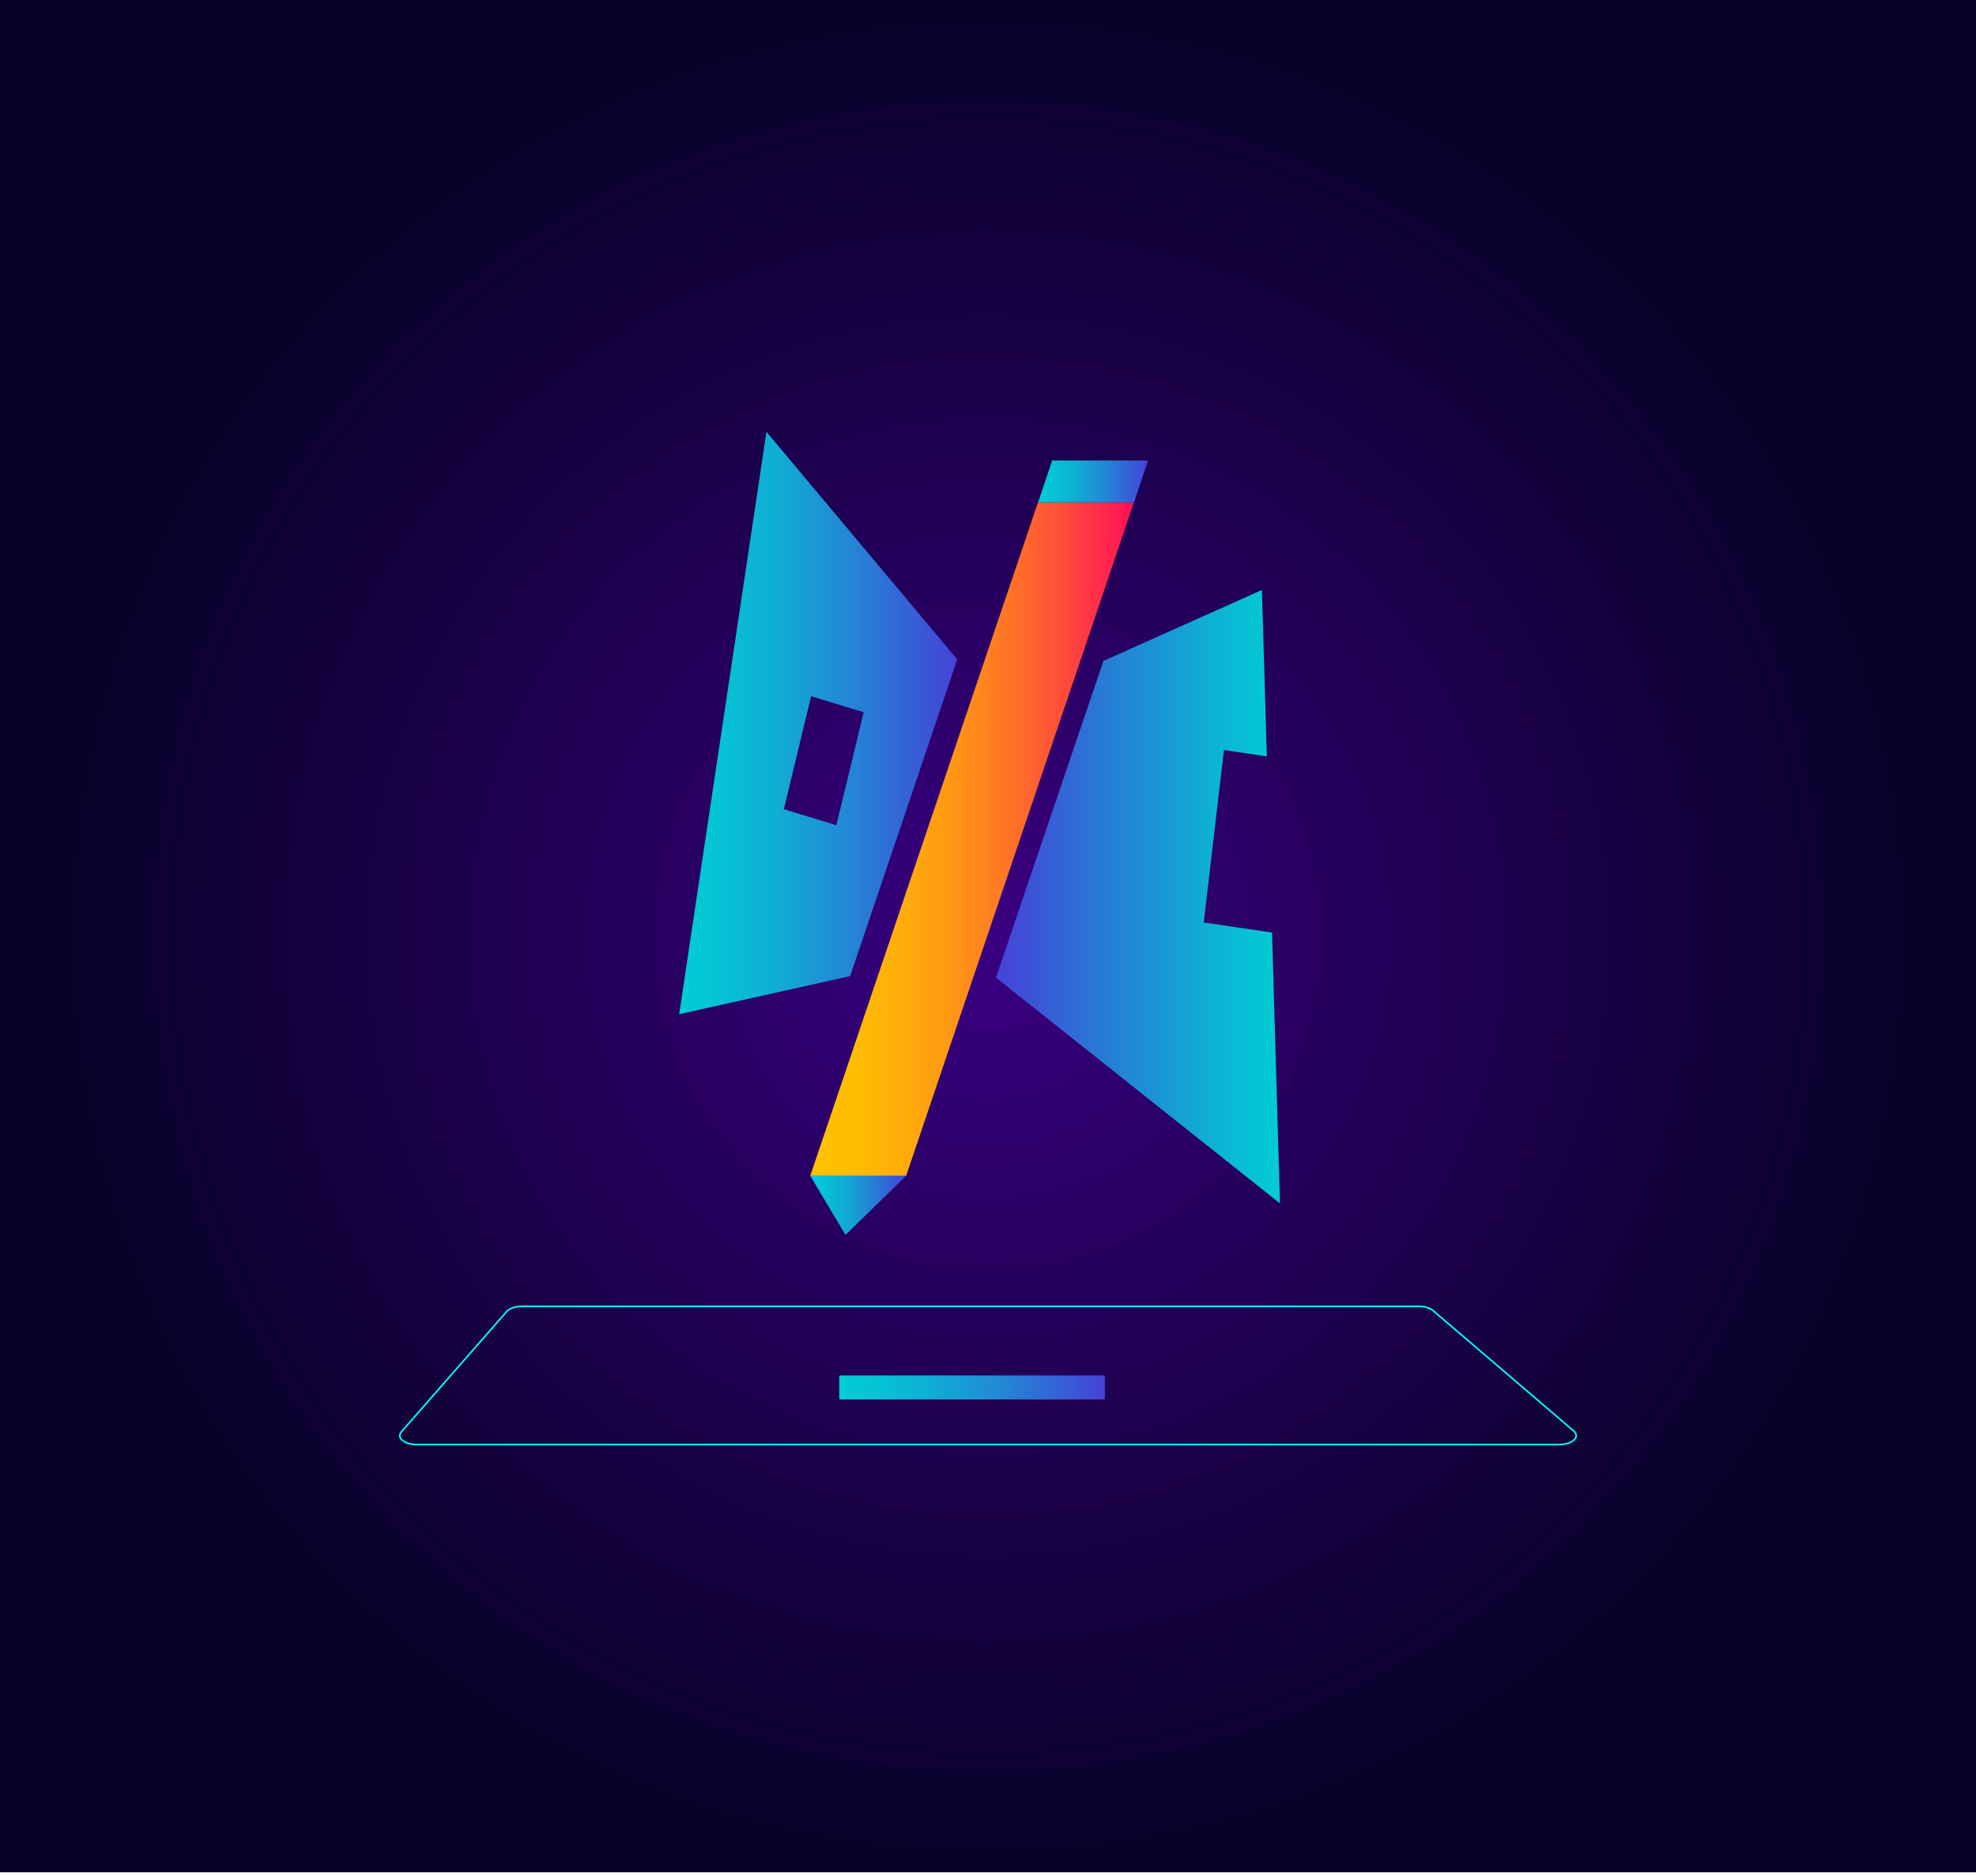 <?xml version="1.0" encoding="UTF-8"?>
<svg id="Layer_1" data-name="Layer 1" xmlns="http://www.w3.org/2000/svg" xmlns:xlink="http://www.w3.org/1999/xlink" viewBox="0 0 2150 2042">
  <defs>
    <style>
      .cls-1 {
        fill: url(#linear-gradient);
      }

      .cls-1, .cls-2, .cls-3, .cls-4, .cls-5, .cls-6, .cls-7 {
        stroke-width: 0px;
      }

      .cls-2 {
        fill: url(#Blue-3);
      }

      .cls-3 {
        fill: url(#Blue);
      }

      .cls-4 {
        fill: url(#Orange);
      }

      .cls-5 {
        fill: url(#Blue-2);
      }

      .cls-6 {
        fill: url(#linear-gradient-2);
      }

      .cls-7 {
        fill: url(#BG_DArk);
      }

      .cls-8 {
        fill: none;
        stroke: aqua;
        stroke-linejoin: round;
        stroke-width: 1.75px;
      }
    </style>
    <radialGradient id="BG_DArk" data-name="BG DArk" cx="1075" cy="1018.69" fx="1075" fy="1018.69" r="1047.46" gradientUnits="userSpaceOnUse">
      <stop offset="0" stop-color="#3a0082"/>
      <stop offset=".41" stop-color="#230059"/>
      <stop offset="1" stop-color="#060225"/>
    </radialGradient>
    <linearGradient id="linear-gradient" x1="738.98" y1="786.84" x2="1041.55" y2="786.84" gradientUnits="userSpaceOnUse">
      <stop offset="0" stop-color="#00cdd4"/>
      <stop offset=".13" stop-color="#04c4d4"/>
      <stop offset=".34" stop-color="#0faed4"/>
      <stop offset=".59" stop-color="#218ad5"/>
      <stop offset=".88" stop-color="#3958d6"/>
      <stop offset="1" stop-color="#4542d7"/>
    </linearGradient>
    <linearGradient id="linear-gradient-2" x1="1083.63" y1="975.84" x2="1392.67" y2="975.84" gradientUnits="userSpaceOnUse">
      <stop offset="0" stop-color="#4542d7"/>
      <stop offset=".36" stop-color="#2978d5"/>
      <stop offset=".79" stop-color="#0bb5d4"/>
      <stop offset="1" stop-color="#00cdd4"/>
    </linearGradient>
    <linearGradient id="Orange" x1="881.6" y1="913.17" x2="1233.74" y2="913.17" gradientUnits="userSpaceOnUse">
      <stop offset="0" stop-color="#ffc200"/>
      <stop offset=".13" stop-color="#ffbd02"/>
      <stop offset=".28" stop-color="#ffae09"/>
      <stop offset=".44" stop-color="#ff9615"/>
      <stop offset=".61" stop-color="#ff7525"/>
      <stop offset=".79" stop-color="#ff4a3b"/>
      <stop offset=".97" stop-color="#ff1754"/>
      <stop offset="1" stop-color="#ff0e59"/>
    </linearGradient>
    <linearGradient id="Blue" x1="1129.5" y1="523.93" x2="1249.18" y2="523.93" gradientUnits="userSpaceOnUse">
      <stop offset="0" stop-color="#00cdd4"/>
      <stop offset=".13" stop-color="#04c4d4"/>
      <stop offset=".34" stop-color="#0faed4"/>
      <stop offset=".59" stop-color="#218ad5"/>
      <stop offset=".88" stop-color="#3958d6"/>
      <stop offset="1" stop-color="#4542d7"/>
    </linearGradient>
    <linearGradient id="Blue-2" data-name="Blue" x1="881.6" y1="1311.77" x2="985.97" y2="1311.77" xlink:href="#Blue"/>
    <linearGradient id="Blue-3" data-name="Blue" x1="913.15" y1="1509.94" x2="1202.18" y2="1509.94" xlink:href="#Blue"/>
  </defs>
  <rect class="cls-7" x="-.27" y="-.2" width="2150.54" height="2037.77"/>
  <g id="all_black" data-name="all black">
    <path id="D" class="cls-1" d="M833.94,469.95l-94.96,633.79,186.02-41.45,116.55-344.66-207.6-247.67ZM910,898.09l-57.14-17.44,29.7-122.97,57.14,17.44-29.7,122.97Z"/>
    <g id="C">
      <polygon class="cls-6" points="1392.67 1309.65 1083.63 1063.94 1200.59 719.28 1373.04 642.03 1378.39 823.2 1331.73 816.27 1309.74 1003.9 1384.04 1014.87 1392.67 1309.65"/>
    </g>
    <g id="Code_pen" data-name="Code pen">
      <path class="cls-4" d="M1129.37,546.76h104.37l-247.77,732.82h-104.37l247.77-732.82Z"/>
      <polygon class="cls-3" points="1233.88 546.76 1249.18 501.11 1144.8 501.11 1129.5 546.76 1233.88 546.76"/>
      <polygon class="cls-5" points="881.6 1279.58 985.97 1279.58 919.96 1343.96 881.6 1279.58"/>
    </g>
    <rect class="cls-2" x="913.15" y="1496.88" width="289.03" height="26.12" rx="1.13" ry="1.13"/>
    <path class="cls-8" d="M551.01,1427.66l-114.58,130.91c-5.01,6.4,3.77,13.48,16.73,13.48h1243.66c13.66,0,22.42-7.78,16.05-14.25l-152.94-130.91c-3.14-3.19-9.32-5.19-16.05-5.19h-976.14c-7.31,0-13.91,2.35-16.73,5.96Z"/>
  </g>
</svg>
